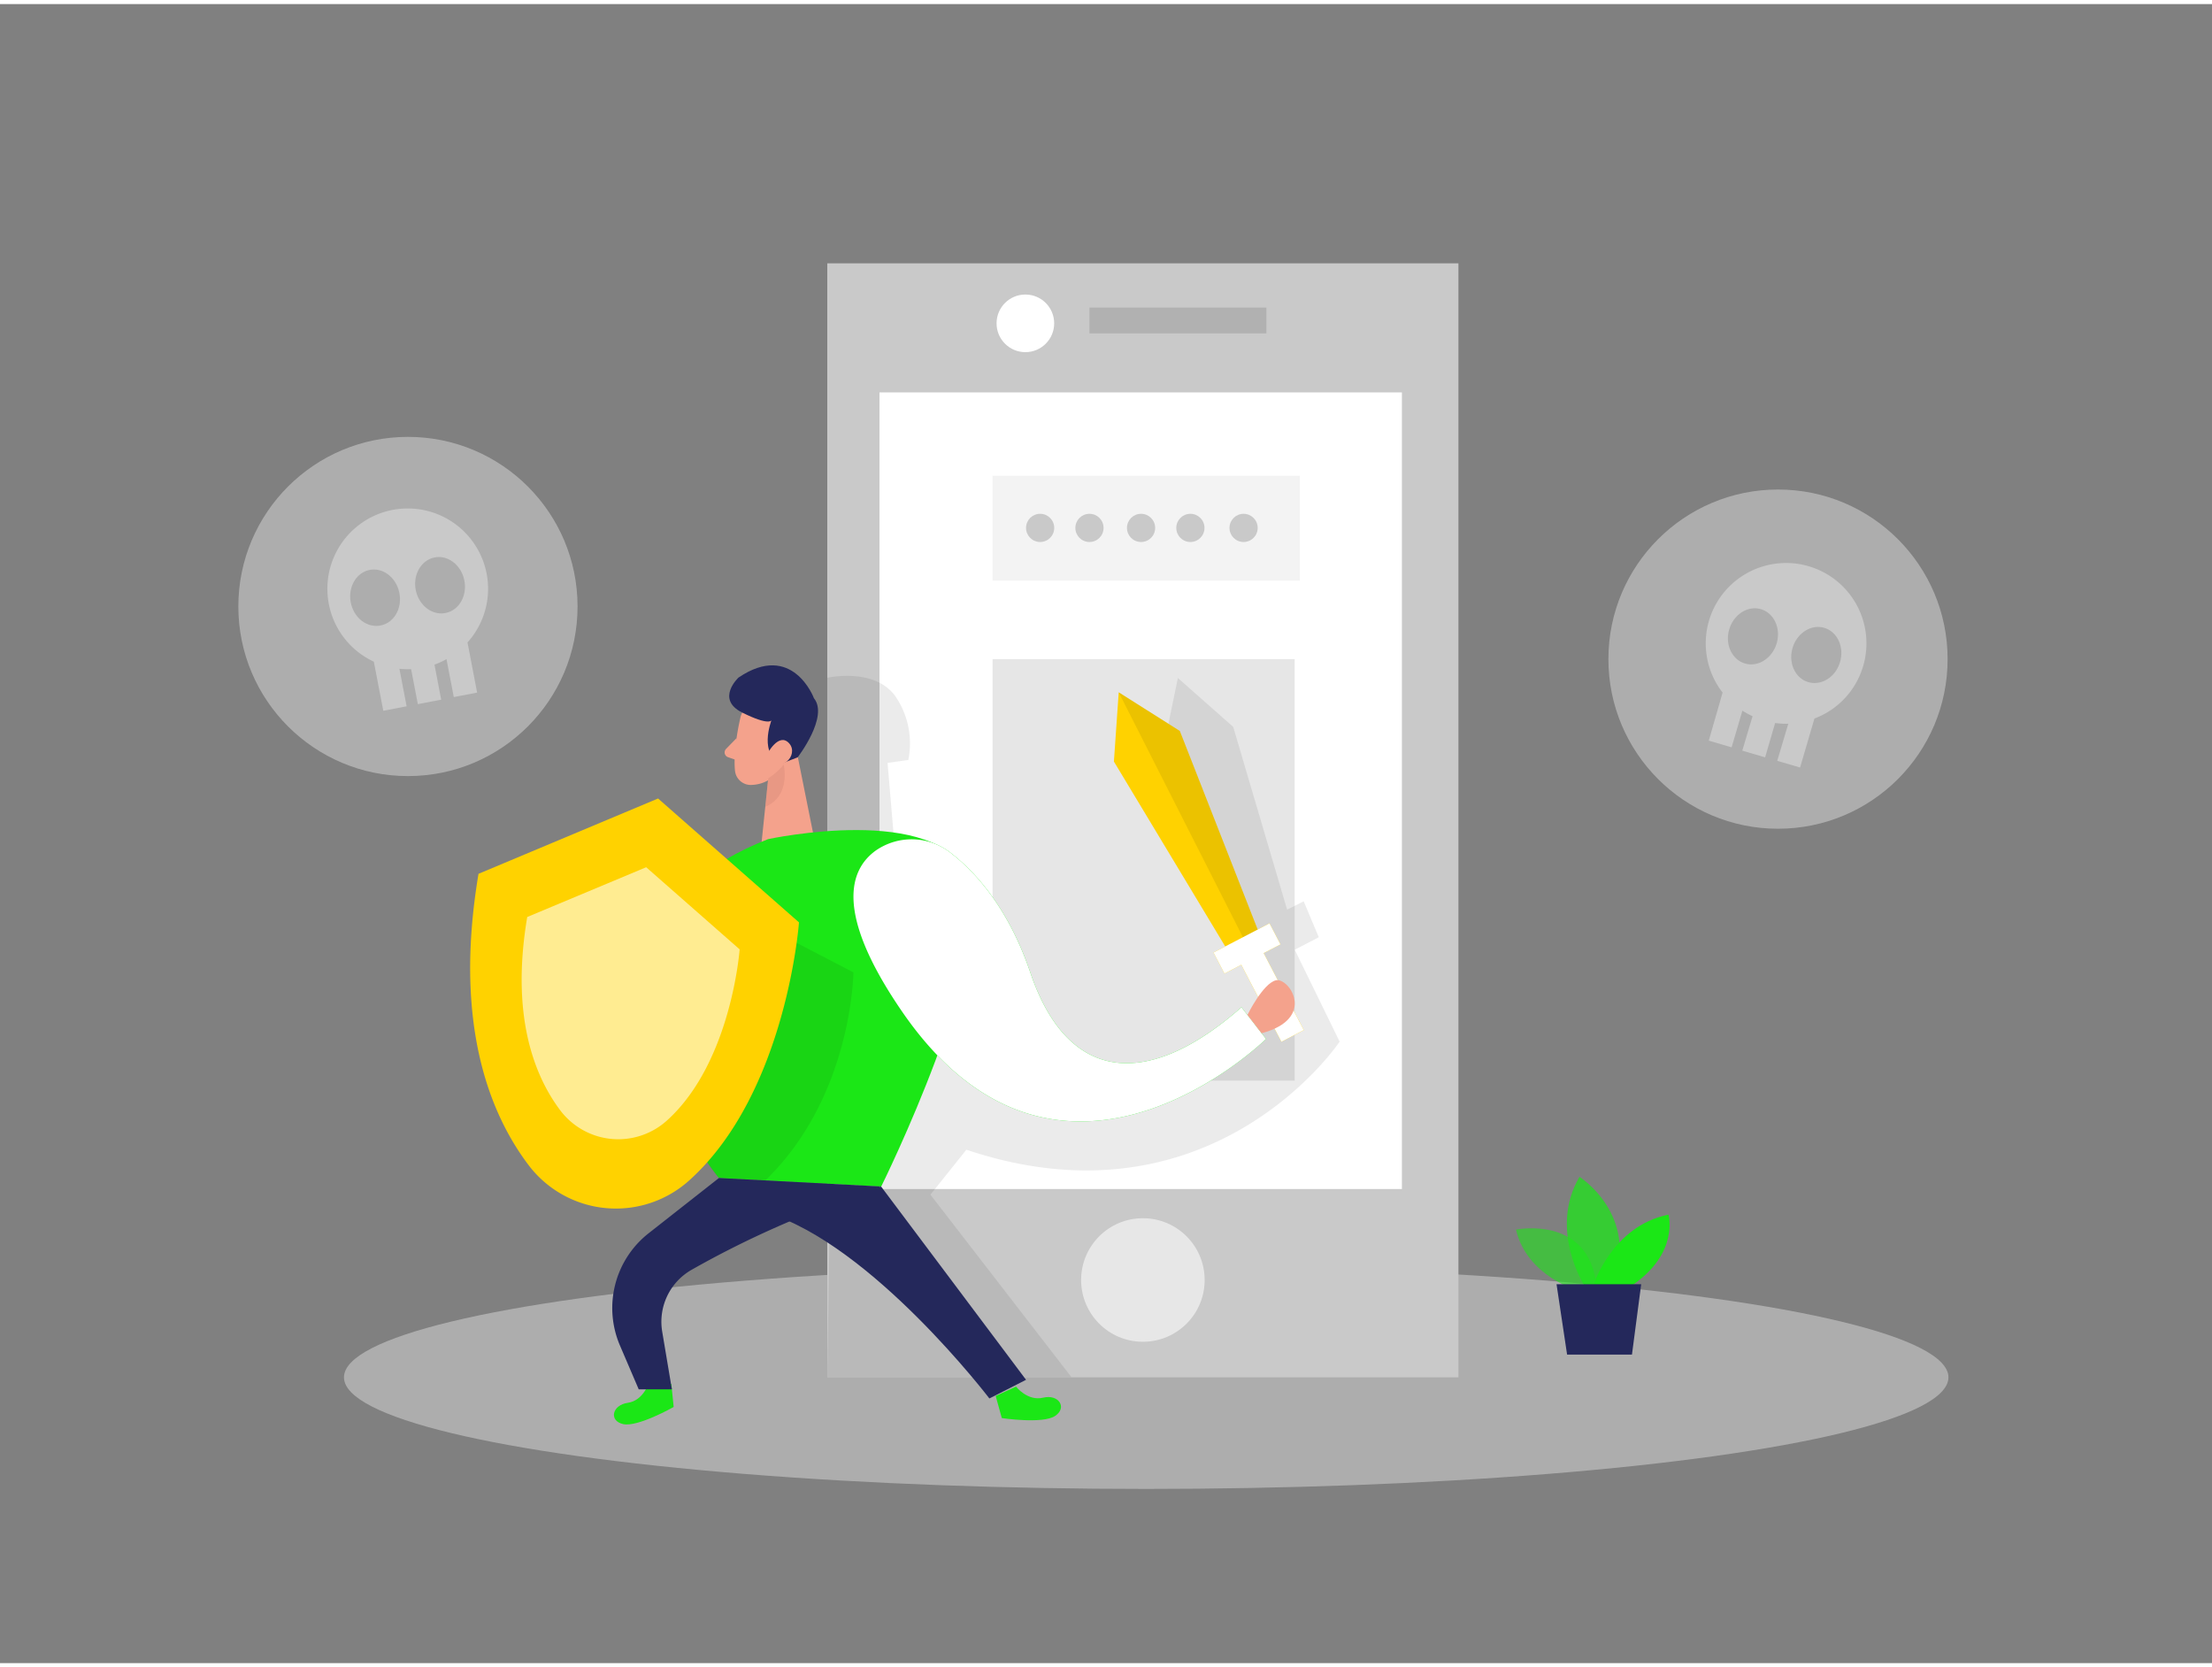 <svg xmlns="http://www.w3.org/2000/svg" xmlns:xlink="http://www.w3.org/1999/xlink" viewBox="0 0 400 300" width="406" height="306" xmlns:v="https://vecta.io/nano"><rect x="0" y="0" width="400" height="300" fill="#808080" stroke="none"/><ellipse cx="207.27" cy="248.32" rx="145.07" ry="20.18" fill="#e6e6e6" opacity=".45"/><g fill="#1be716"><path d="M117.36,249.27s-1,3.26-3.84,3.66-3.46,3.26-.83,3.85,9.13-3.1,9.13-3.1l-.42-4.15Z"/><path d="M285.35,232.61s-9.19-2.47-11.22-11c0,0,14.21-2.93,14.68,11.75Z" opacity=".58"/><path d="M286.48,231.69s-6.46-10.11-.86-19.62c0,0,10.85,6.83,6.1,19.62Z" opacity=".73"/><path d="M288.13,231.69s3.34-10.72,13.58-12.79c0,0,2,6.94-6.58,12.79Z"/></g><path fill="#24285b" d="M281.47 231.48l1.91 12.73h11.73l1.67-12.73h-15.31z"/><path fill="#c9c9c9" d="M149.6 46.88h114.13v201.44H149.6z"/><path fill="#fff" d="M159.04 70.22h94.47v144.05h-94.47z"/><path fill="#e6e6e6" d="M179.49 118.45h54.63v76.22h-54.63z"/><path d="M210.75 132.74l2.25-10.88 10 8.84 9.75 33.05 3-1.5 2.73 6.49-4.35 2.26 8.12 16.62s-23 34.47-67.5 19.54l-6.5 8.13 25.5 33H149.6l.72-47.57-.72-51.4v-27.5s8.82-2 12.49 3.61a15.05 15.05 0 0 1 2.16 11.25l-3.75.53 1.59 18.84 15.16 20.89 11.5 19.56 17.92-.25 17.08-6.25 6.1-9.28-7.6-16z" opacity=".08"/><circle cx="206.67" cy="230.72" r="11.17" fill="#fff" opacity=".56"/><path opacity=".12" d="M197.01 54.88h32v4.67h-32z"/><circle cx="185.42" cy="57.73" r="5.21" fill="#fff"/><g fill="#f4a28c"><path d="M133.85 129.2s-1.33 5.55-.94 9.43a2.87 2.87 0 0 0 3.15 2.56 6.35 6.35 0 0 0 5.6-4l2.42-4.68a5.12 5.12 0 0 0-1.43-5.74c-2.84-2.77-8.17-.99-8.8 2.43z"/><path d="M143.99 134.76l3.1 15.43-9.47 2.35 1.55-14.97 4.82-2.81zm-4.87.17s.37-2.17 2-1.76 1.1 3.54-1.16 3.51zm-5.93-2.19l-1.89 1.94a.91.91 0 0 0 .35 1.5l2.1.73z"/></g><path d="M138.92,140a11.56,11.56,0,0,0,2.79-2.47s1.38,5.65-3.32,7.62Z" fill="#ce8172" opacity=".31"/><path d="M133.55 121.78s-4.21 3.91.68 6.34 5.27 1.39 5.27 1.39-2.52 6.6 2.16 7.7l2.58-1s5.68-7.35 2.94-10.7c0-.02-3.86-10.33-13.63-3.73z" fill="#24285b"/><path d="M138.89,151s30.81-6.65,36.17,6.84-15.72,56-15.72,56L130,212.28S94.16,168.55,138.89,151Z" fill="#1be716"/><path d="M144 169.73l10.32 5.36s-.17 22.41-15.94 37.64l-8.39-.45a26.21 26.21 0 0 1-2.14-2.88c-.7-1.21 16.15-39.67 16.15-39.67z" opacity=".08"/><path d="M138.7 135.67s2.11-4.09 4-2-1.65 5.99-4 2z" fill="#f4a28c"/><path d="M86.53 157.27L119 143.65l25.48 22.4s-2.21 30.54-19.61 46.45a19.81 19.81 0 0 1-29.33-2.61c-7.09-9.39-13.54-25.72-9.01-52.62z" fill="#ffd200"/><path d="M95.34 165.08l21.51-9 16.9 14.85s-1.47 20.27-13 30.82a13.14 13.14 0 0 1-19.47-1.75c-4.67-6.24-8.96-17.07-5.94-34.92z" fill="#fff" opacity=".57"/><use xlink:href="#B" fill="#1be716"/><use xlink:href="#B" fill="#fff" opacity=".2"/><path d="M130,212.28l-12.72,10a17.19,17.19,0,0,0-5.18,20.27l3.4,7.94h6l-1.75-10.42a10.81,10.81,0,0,1,5.34-11.21h0a173.85,173.85,0,0,1,26.11-12.05l8.17-3Z" fill="#24285b"/><g fill="#ffd200"><path d="M221.93 171.02l-20.5-34.05.87-12.52 11.05 6.99 14.62 37.29-6.04 2.29z"/><use xlink:href="#C"/></g><use xlink:href="#C" fill="#fff" opacity=".57"/><path opacity=".08" d="M202.3 124.45l22.46 44.29 2.67-1.39-14.08-35.91-11.05-6.99z"/><path d="M159.34,213.83l26.2,34.94-6.63,3.37s-21.17-27.77-40.28-33.59Z" fill="#24285b"/><path d="M225.58,182.79s2.77-5.67,5.13-6.26,7.49,6.88-2.57,9.57Z" fill="#f4a28c"/><path d="M183.73,250s2.08,2.68,4.9,2,4.41,1.8,2.17,3.3-9.64.39-9.64.39l-1.11-4Z" fill="#1be716"/><circle cx="73.77" cy="108.93" r="30.67" fill="#e6e6e6" opacity=".45"/><path d="M88 103a14.53 14.53 0 1 0-20.4 15.91l1.71 8.88 4.22-.81-1.3-6.78a14.79 14.79 0 0 0 2.11.06l1.22 6.33 4.22-.81-1.21-6.33a15.1 15.1 0 0 0 2.17-1l1.32 6.86 4.22-.81-1.74-9.07A14.5 14.5 0 0 0 88 103zm-19.21 9.37c-2.43.47-4.83-1.4-5.36-4.18s1-5.4 3.43-5.87 4.82 1.41 5.36 4.18-.97 5.4-3.4 5.86zm11.75-2.26c-2.42.47-4.82-1.4-5.36-4.18s1-5.4 3.43-5.87 4.82 1.41 5.36 4.18-.97 5.4-3.4 5.86z" fill="#c9c9c9"/><circle cx="321.52" cy="118.45" r="30.67" fill="#e6e6e6" opacity=".45"/><path d="M336.92 119.7a14.53 14.53 0 1 0-25.42 4.8l-2.5 8.69 4.13 1.21 1.95-6.63a14.91 14.91 0 0 0 1.84 1l-1.86 6.23 4.13 1.21L321 130a13.63 13.63 0 0 0 2.38.13l-2 6.71 4.13 1.21 2.6-8.86a14.49 14.49 0 0 0 8.81-9.49zm-21.37-.46c-2.37-.7-3.65-3.46-2.85-6.17s3.36-4.35 5.73-3.65 3.65 3.46 2.85 6.17-3.36 4.35-5.73 3.65zm11.45 3.37c-2.37-.7-3.65-3.46-2.85-6.17s3.36-4.35 5.73-3.65 3.65 3.45 2.86 6.17-3.34 4.34-5.74 3.65z" fill="#c9c9c9"/><path fill="#e6e6e6" opacity=".45" d="M179.49 85.28h55.56v18.97h-55.56z"/><g fill="#c9c9c9"><circle cx="188.09" cy="94.72" r="2.55"/><circle cx="197.01" cy="94.72" r="2.55"/><circle cx="206.34" cy="94.72" r="2.55"/><circle cx="215.26" cy="94.72" r="2.55"/><circle cx="224.88" cy="94.72" r="2.55"/></g><defs ><path id="B" d="M158.33 153.09a11.38 11.38 0 0 1 13.63.43c4.3 3.33 10.35 9.81 14.35 21.59 6.77 20 21.18 21.26 38.19 6.29l4.44 5.73S191.6 223.89 163 182c-12.12-17.72-9.38-25.49-4.67-28.91z"/><path id="C" d="M219.44 171.51l1.98 3.8 3.04-1.59 7.26 13.92 4.05-2.11-7.26-13.92 3.04-1.58-1.98-3.8-10.13 5.28z"/></defs></svg>